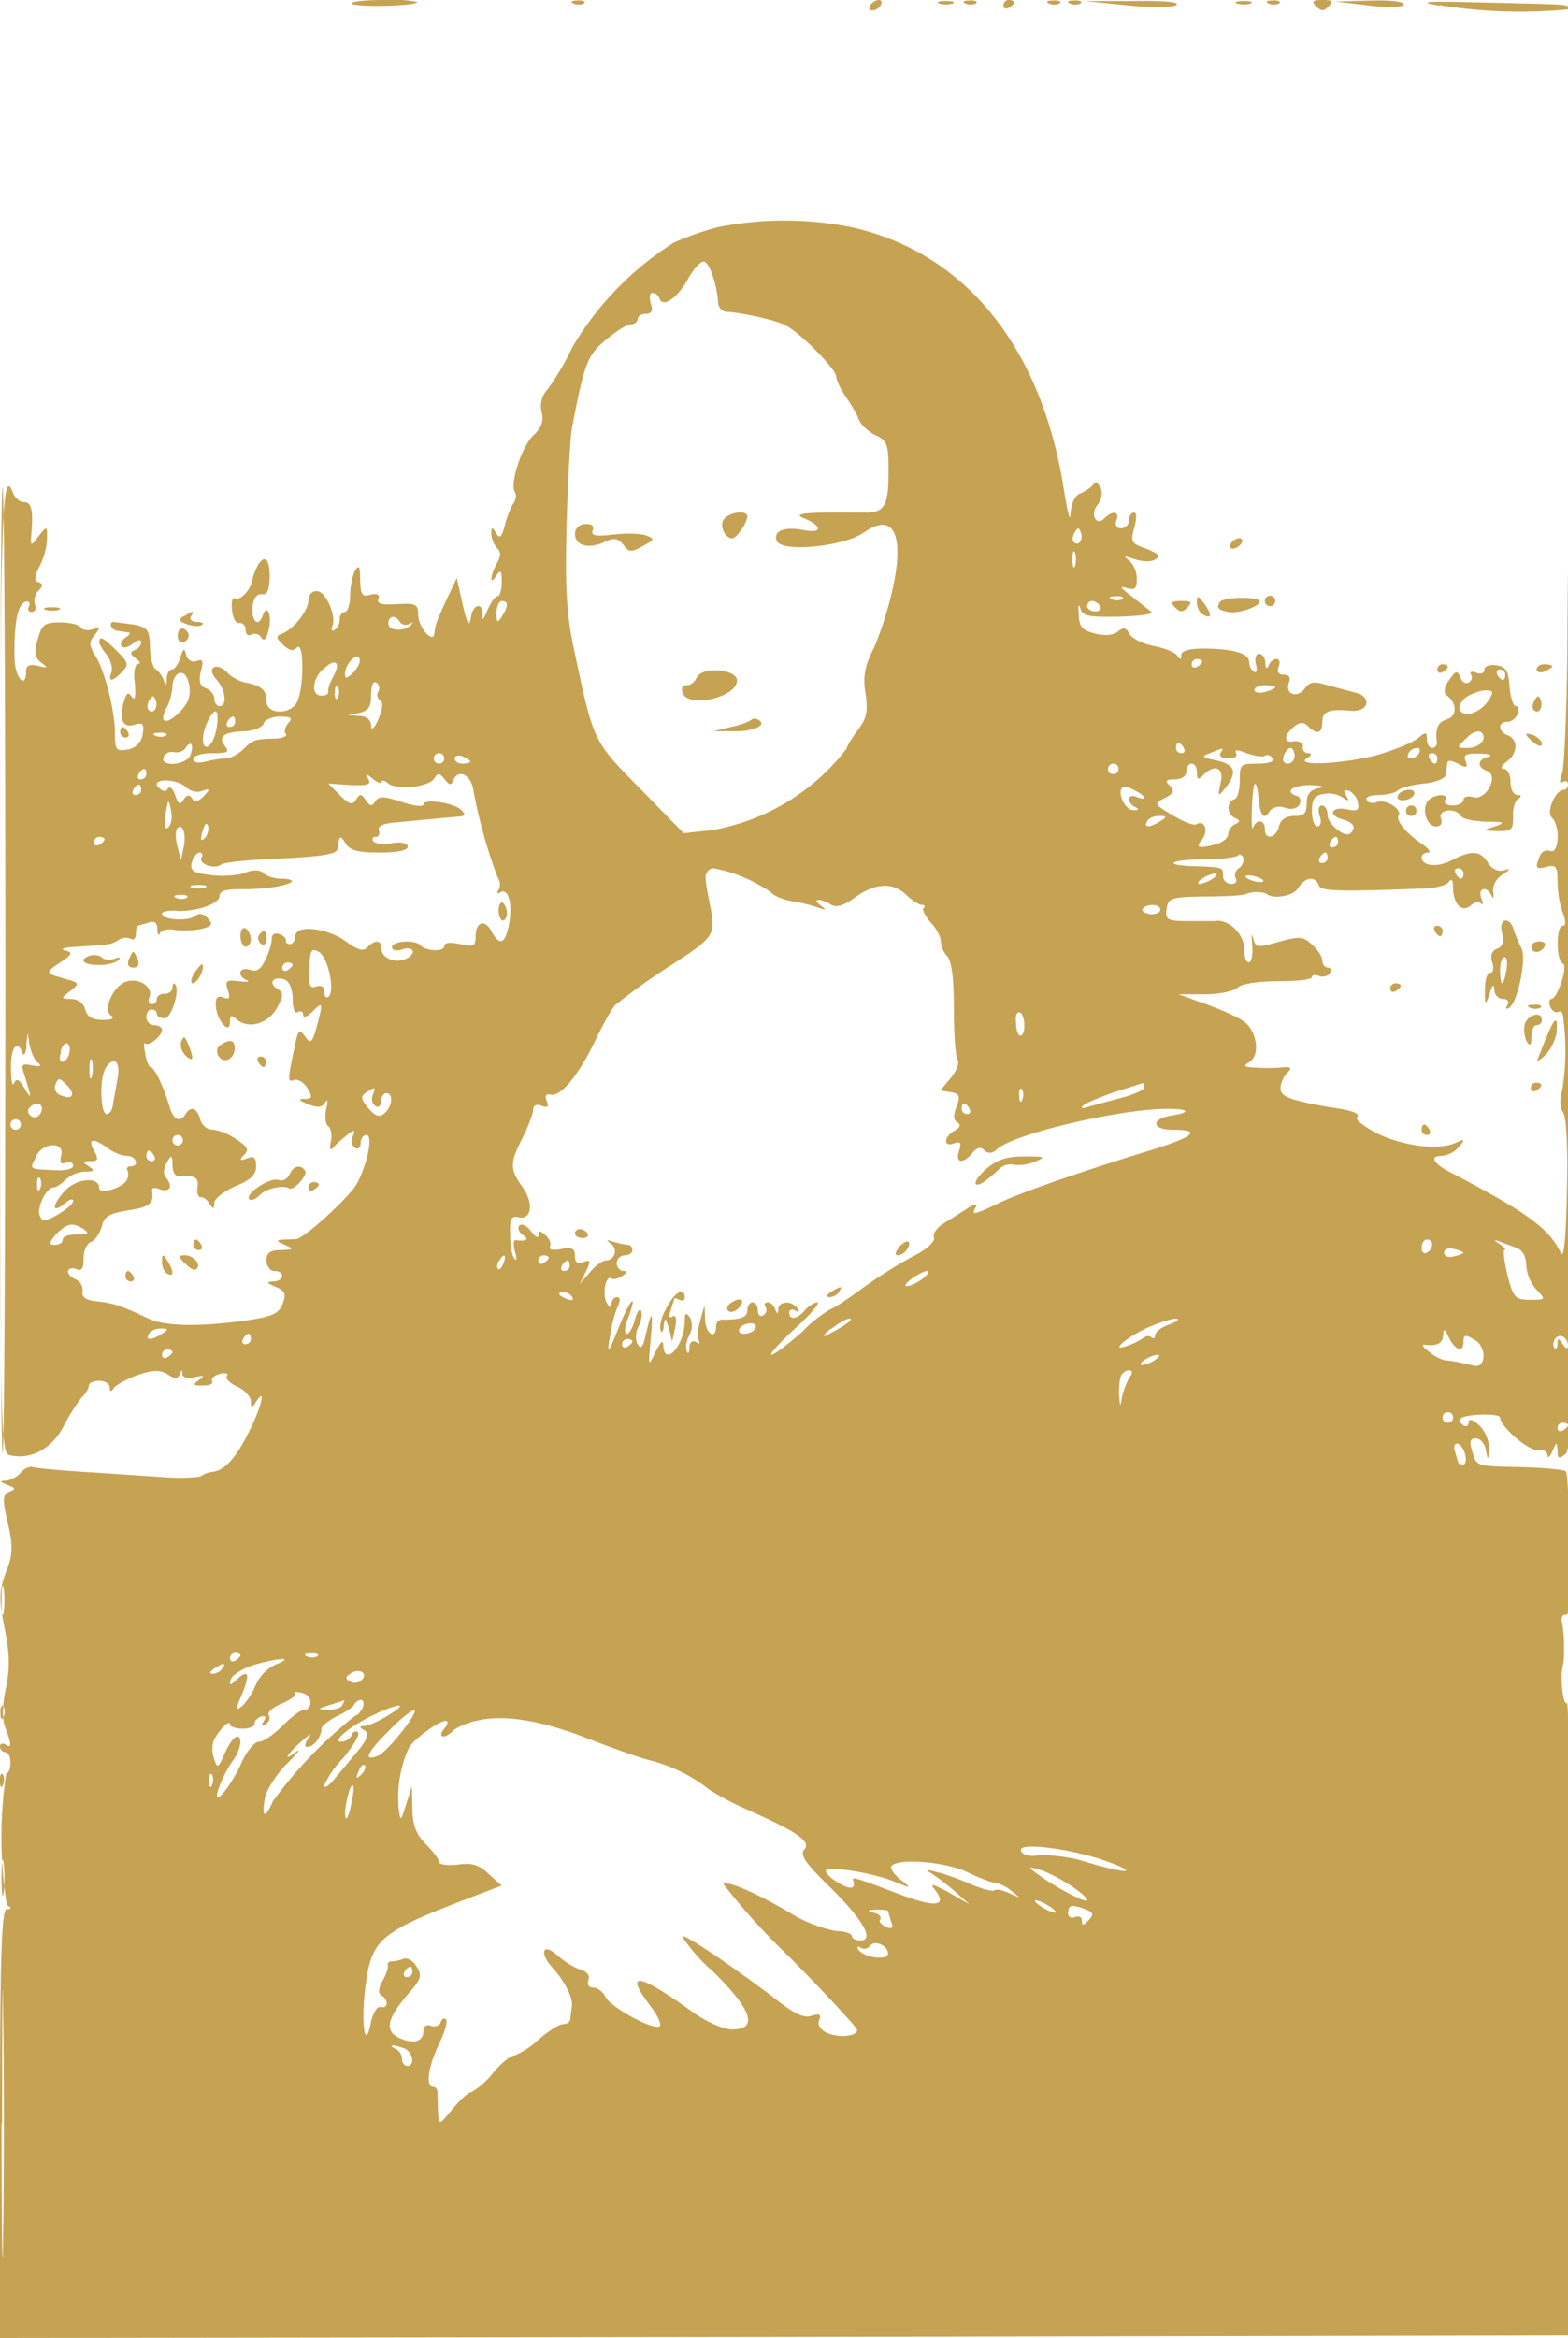 <svg xmlns='http://www.w3.org/2000/svg' viewBox='0 0 300 447'><path fill='#c6a253' fill-rule='evenodd' d='M67.3.7c.8.7 11.9.5 12.6-.3a24 24 0 0 0-6.4-.4c-3.8 0-6.5.3-6.2.7m42.5 0c.7.3 1.6.2 2-.1.3-.3-.3-.6-1.4-.5-1.1 0-1.4.3-.6.6m56.7.3c-.3.6-.2 1 .4 1a2 2 0 0 0 1.6-1c.3-.6.2-1-.4-1-.5 0-1.3.5-1.6 1m13.3-.3c.6.2 1.8.2 2.4 0 .7-.3.2-.5-1.2-.5s-2 .2-1.3.5m5.1 0c.7.3 1.6.2 2-.1.3-.3-.3-.6-1.4-.5-1.1 0-1.4.3-.6.6m7.2.4c0 .5.4.7 1 .4.6-.3 1-.8 1-1 0-.3-.4-.5-1-.5s-1 .5-1 1m8.8-.3c.7.3 1.6.2 2-.1.3-.3-.3-.6-1.4-.5-1.1 0-1.4.3-.6.6m4 0c.7.3 1.6.2 2-.1.3-.3-.3-.6-1.4-.5-1.1 0-1.4.3-.6.6m10.7.3c4.4.5 8.7.4 9.5 0 1-.6-2.2-.9-8-.8h-9.5l8 .8m21.3-.3c.6.2 1.8.2 2.4 0 .7-.3.2-.5-1.2-.5s-2 .2-1.3.5m6.1 0c.7.3 1.6.2 2-.1.3-.3-.3-.6-1.4-.5-1.1 0-1.4.3-.6.6m9 .5c1 1 1.5 1 2.4 0 1-1 .7-1.2-1.2-1.2s-2.1.3-1.2 1.2m9.7-.2c3.4.5 6.4.4 7 0 .5-.6-1.8-1-6-.9l-7 .2 6 .7m14 0a97.4 97.4 0 0 0 24.5.8c0-1 1.6-.9-15.5-1.3-11.8-.3-13.7-.2-9 .6m-138 42.3a54 54 0 0 0-8.6 3 59.3 59.3 0 0 0-19.4 20 51 51 0 0 1-4.7 8 4.7 4.7 0 0 0-1.2 4.3c.5 1.7 0 3-1.4 4.4-2.3 2-4.7 9.3-3.7 11 .4.5.2 1.5-.3 2.2-.5.7-1.2 2.5-1.6 4.1-.6 2.3-1 2.7-1.7 1.5-.7-1.2-.9-1.2-.9.1 0 .9.5 2 1 2.7.9.8.9 1.6 0 3.1-1.3 2.5-1.3 4.3 0 2.2.8-1.2 1-.9 1 1.3 0 1.5-.4 2.7-.8 2.7-.5 0-1.3 1.2-2 2.8-.6 1.5-1 2-.9 1 .3-2.7-1.8-2.5-2.2.2-.3 2-.7 1.4-1.6-2.5l-1.1-5-1.9 4c-2 4.3-2.2 5-2.4 6.6-.2 2.1-3.1-1.2-3.1-3.6 0-2-.5-2.2-4-2-3 .2-4-.1-3.6-1 .3-.8-.2-1.1-1.5-.8-1.6.5-1.9 0-2-2.8 0-2.6-.2-3-.9-1.9-.5.8-1 3-1 4.8 0 1.7-.5 3.2-1 3.2s-1 .6-1 1.4c0 .8-.4 1.8-1 2-.5.4-.7 0-.4-.7.8-2-1.3-6.7-3-6.7-1 0-1.6.8-1.6 1.8 0 2-3 5.7-5.2 6.4-1 .4-1 .8.3 2 1.2 1.2 2 1.4 2.7.6 1.4-1.4 1.4 7.8 0 10.5-1.3 2.4-5.8 2.3-5.8-.2 0-2.2-1-3-4-3.6-1.1-.2-2.7-1-3.6-2-2.1-2-4-.8-2 1.4 1.8 2 2.1 5.1.6 5.1-.5 0-1-.6-1-1.4 0-.8-.7-1.7-1.6-2-1.2-.5-1.4-1.3-1-3.2.6-2.1.4-2.5-.8-2-.9.3-1.7-.2-2-1.2-.3-1.4-.5-1.3-1.1.5-.4 1.3-1.1 2.3-1.6 2.3s-1 .8-1 1.8c0 1.3-.2 1.4-.6.2-.3-.8-1-1.8-1.6-2.1-.5-.4-1-2.3-1-4.3-.1-3.2-.5-3.7-3.2-4.2l-3.8-.5c-1 .1-.4 1.6.8 1.7l2 .3c.6 0 .3.5-.5 1-.8.6-1.1 1.3-.7 1.7.3.4 1.3.1 2.2-.6.9-.7 1.5-.8 1.5-.2 0 .6-.6 1.3-1.3 1.5-.9.4-.8.8.3 1.6.8.6 1 1 .5 1-.7 0-1 1.7-.7 3.8.2 2.6 0 3.4-.6 2.5-.7-1-1-.8-1.6 1.3-.8 3.3 0 4.8 2.3 4 1.5-.4 1.7 0 1.4 1.9a3.4 3.4 0 0 1-2.9 2.9c-2.2.4-2.4 0-2.4-3 0-4.5-2-12.2-3.8-15-1.2-2-1.2-2.6 0-4 1.1-1.5 1-1.6-.4-1-1 .3-2 .2-2.3-.3-.4-.6-2.2-1-4-1-3 0-3.5.4-4.3 3.3-.7 2.5-.5 3.5.7 4.4 1.4 1 1.3 1.1-.7.6-1.6-.4-2.2 0-2.2 1 0 3.5-2 1.5-2.2-2-.2-7.2.6-11.3 2.4-11.3.5 0 .6.5.3 1s0 1 .5 1c.7 0 1-.6.7-1.4-.3-.7 0-2 .6-2.6 1-1 1-1.4 0-1.7-.8-.3-.7-1.1.3-3.1A13 13 0 0 0 9 103c0-2.5 0-2.5-1.6-.5-1.5 2-1.6 2-1.4-.5.4-4.5 0-6-1.4-6-.8 0-1.6-.7-2-1.5C.3 88.3 0 97.7 0 185.4c0 87.1.1 92.4 1.8 92.8 4 1 8.1-1.2 10.3-5.4a38 38 0 0 1 3.5-5.6c.8-.7 1.4-1.8 1.4-2.3 0-.5.9-.9 2-.9s2 .6 2 1.3c0 .8.3.9.8 0 .4-.5 2.4-1.6 4.5-2.4 3-1 4.2-1 5.7-.2 1.4 1 2 1 2.4 0 .3-.8.5-.9.5 0 0 .6 1 1 2.4.6 1.8-.4 2-.3.7.6-1.2.9-1.1 1 .8 1 1.3 0 2-.3 1.8-.8-.3-.5.3-1.1 1.4-1.4 1.1-.3 1.8-.1 1.4.4-.3.5.6 1.4 2 2 1.5.7 2.6 2 2.6 2.8 0 1.4.2 1.4 1 .1 2-3.1 1 1.1-1.4 5.8-2.5 5-4.5 7.2-6.8 7.6-.7 0-1.8.4-2.3.8-.5.3-3.3.4-6 .3l-15-1c-5.5-.3-10.5-.8-11.2-1-.6-.2-1.7.3-2.3 1-.7.9-2 1.5-2.9 1.6-1.2 0-1.2.2.3.8 1.6.6 1.7.8.4 1.3-1.3.6-1.4 1.3-.3 6 1 4.4 1 6-.4 9.5-1.3 3.6-1.3 5.1-.2 10.7 1 4.9 1 7.7.2 11.5-.7 3.4-.7 6 0 7.6 1.2 3.3 1.1 3.8-.1 3-.6-.3-1-.1-1 .4 0 .6.5 1.1 1 1.1.6 0 1 .9 1 2s-.3 2-.8 2a82 82 0 0 0 .1 25.2c1 .6.9.8 0 .8-1 0-1.3 8.9-1.3 41v41l150.3-.2 150.2-.3v-60.7c0-33.3-.3-60.4-.7-60.2-.8.5-1.3-5-.8-7.1.4-1.4.3-6.7-.2-8.5-.1-.8.2-1.4.8-1.3.8.2 1-3.7.8-13.4-.2-7.4-.5-13.8-.8-14-.3-.3-4.2-.7-8.6-.8-8.9-.2-8.5-.1-9.4-3.3-.5-1.6-.3-2.2.8-2.2.8 0 1.7 1 1.9 2.3.4 2 .4 2 .6-.4 0-1.5-.8-3.4-1.9-4.4-1.2-1.1-2-1.3-2-.6 0 .7-.5 1-1 .6-.7-.4-.9-1-.5-1.3.9-.9 7.5-1 7.5-.2 0 1.7 5.5 6.5 7.2 6.2 1-.2 1.8.3 1.9 1 0 .7.4.4.9-.7.8-1.9.9-1.9 1-.1 0 1.5.3 1.6 1.5.6 1.3-1 1.5-12.7 1.5-93.8 0-50.9-.2-92.3-.5-92-.2.2-.5 12.3-.6 26.9 0 14.5-.6 27.4-1 28.7-.6 1.5-.5 2.1.1 1.7.6-.3 1-.1 1 .4 0 .6-.3 1.1-.8 1.1-1.6 0-3.4 4.2-2.3 5.3 1.7 1.7 1.4 7-.3 6.4-.8-.3-1.7.1-2 1-1 2.3-.7 2.6 1.4 2 1.7-.4 2 0 2 2.8 0 1.9.4 4.5 1 6 .6 1.6.6 2.5 0 2.5-1.3 0-1.3 6.7 0 7.2 1.1.3-1 6.8-2.2 6.8-.4 0-.5.7-.2 1.5.4.8 1 1.2 1.5 1 .5-.4 1 .2 1 1.2a47 47 0 0 1-.2 13.7c-.5 1.8-.5 3.4.1 4.2.7.7 1 6.8.8 15-.2 9.6-.6 13.3-1.2 11.9-2.2-4.6-6.4-7.7-20.8-15.2-3.6-1.8-4.4-3.3-2-3.3a5 5 0 0 0 3.3-1.7c1.3-1.5 1.2-1.6-.6-.8-3.3 1.5-10.1.6-15-1.8-2.5-1.3-4.2-2.6-3.9-3 .8-.8-.8-1.4-5.1-2-7.5-1.3-9.5-2-9.5-3.6 0-1 .6-2.3 1.3-3 1-1 .7-1.2-1.3-1a37 37 0 0 1-5 0c-2-.1-2.2-.3-1-1 2.3-1.4 1.4-6.4-1.3-8-1.2-.8-4.4-2.2-7.2-3.2l-5-1.8h5c2.8 0 5.6-.6 6.3-1.3.7-.7 4-1.2 7.7-1.2 3.6 0 6.5-.3 6.5-.8 0-.4.6-.5 1.4-.2.8.3 1.7 0 2-.5.4-.6.2-1.1-.3-1.1-.6 0-1.1-.6-1.1-1.3 0-.8-.9-2.2-2-3.1-1.5-1.5-2.4-1.6-5.7-.7-5 1.4-5 1.4-5.6-.7-.2-1-.3-.2-.1 1.6.1 1.7-.1 3.2-.7 3.2-.5 0-.9-1.3-.9-2.8 0-2.7-3.1-5.6-5.6-5.1h-5.2c-3.9 0-4.3-.3-4-2.3.3-2.1.8-2.3 7.3-2.4 4 0 7.5-.2 8-.5 1-.5 3.2-.4 3.8 0 1.3 1.1 5.1.4 6-1 1.3-2.2 3.3-2.5 4-.7.3 1.2 3.5 1.3 19.2.7 2.8 0 5.3-.6 5.7-1.3.5-.7.8-.3.8.9 0 3.3 1.6 5 3.3 3.7.7-.7 1.7-.9 2-.5.5.4.5 0 .1-1-.7-2 1.1-2.4 2-.4.3.6.4.3.3-.8-.2-1.1.6-2.6 1.8-3.3 1.5-1 1.6-1.2.2-.8-1 .3-2.2-.2-3-1.4-1.4-2.4-3.2-2.5-7-.5-2.7 1.4-5.7 1.1-5.7-.6 0-.5.6-.9 1.2-.9.7 0 .1-.8-1.2-1.7-3-2-5-4.5-4.4-5.4.7-1.2-2.5-3.1-4-2.6-.9.4-1.8.2-2.1-.3-.4-.6.7-1 2.2-1 1.6 0 3.3-.4 3.9-1 .5-.4 2.7-1 4.9-1.2 2.2-.2 4-1 4.1-1.6l.3-2.2c0-.7.7-.7 2 0 1.7.9 2 .8 1.5-.5-.5-1.2.1-1.5 2.7-1.4 1.9 0 2.6.3 1.6.6-2 .5-2.2 1.9-.2 2.7 2.4.9-.2 5.8-2.7 5-1-.3-1.8 0-1.8.5 0 .6-1 1.1-2 1.1-1.2 0-1.8-.4-1.5-1 .8-1.3-1.8-1.3-3.2 0-1.4 1.5-.4 5 1.4 5 1 0 1.3-.6 1-1.5-.7-1.7 2.8-2.2 3.8-.5.3.6 2.5 1 4.8 1.1 3.6 0 3.8.2 1.7.9-2.4.8-2.4.8.5.9 2.7 0 3-.2 3-2.7-.1-1.5.3-3 .9-3.4.8-.5.7-.8-.1-.8-.7 0-1.3-1.1-1.3-2.5s-.6-2.5-1.3-2.5c-.7 0-.5-.6.6-1.4 2.1-1.6 2.2-4.2.2-5-1.9-.7-2-2.6-.1-2.6.8 0 1.6-.7 2-1.5.3-.8.1-1.5-.4-1.5s-1-1.7-1.2-3.8c-.2-3-.7-3.8-2.6-4-1.2-.2-2.2.2-2.2.8 0 .7-.7 1-1.6.6-.8-.3-1.2-.2-1 .3.4.5.2 1.2-.4 1.6-.6.3-1.3-.1-1.6-1-.6-1.4-.9-1.3-2.2.6-.9 1.2-1 2.4-.5 2.8 2 1.3 2.2 4 .2 4.6-1.8.6-2.3 1.6-2 4.3.1.6-.3 1.2-.9 1.2-.5 0-1-.7-1-1.7 0-1.4-.2-1.4-1.8-.1-1 .8-4.2 2.1-7.2 3-6.3 1.8-16.4 2.4-14 .8 1-.6 1-1 .3-1s-1.2-.6-1-1.3c0-.6-.6-1-1.6-1-2.1.5-2.2-1-.2-2.7 1.2-1 1.9-1 2.7-.2 1.8 1.8 2.8 1.4 2.8-.8 0-2 1.3-2.5 5.6-2.1 3.4.2 3.9-2.8.6-3.5l-5.6-1.5c-2.3-.7-3.1-.5-4 .8-1.5 1.9-3.8 1-3-1.2.4-1 0-1.5-1-1.5s-1.3-.6-1-1.5c.4-.8.2-1.5-.4-1.5-.6 0-1.3.6-1.5 1.3-.3.7-.6.5-.6-.5s-.6-1.8-1.2-1.8-.9.9-.6 2c.3 1.1.1 1.8-.4 1.4-.5-.3-.9-1.1-.9-1.8 0-1.7-3.1-2.6-8.8-2.6-2.7 0-4.2.4-4.2 1.3s-.2.9-.8 0c-.4-.6-2.4-1.4-4.5-1.8-2-.4-4.1-1.4-4.6-2.3-.7-1.3-1.2-1.3-2.3-.4-1 .7-2.5.8-4.4.3-2.3-.6-3-1.3-3-3.7-.2-1.6 0-2.1.3-1.1.4 1.5 1.5 1.7 7.4 1.6 3.9-.1 6.7-.5 6.2-.9l-3.8-3c-2.1-1.6-2.4-2-1-1.6 1.7.5 2 .1 2-1.7a5 5 0 0 0-1.4-3.5c-1.3-1-1.2-1 1-.3 1.5.5 3.2.6 4 0 1-.6.6-1-1.8-2-2.9-1-3-1.3-2.3-4 .5-1.7.5-2.9 0-2.9-.6 0-1 .7-1 1.5s-.7 1.5-1.5 1.5c-.9 0-1.2-.6-.9-1.5.7-1.7-.7-2-2.3-.4-1.6 1.6-2.8-.8-1.3-2.6.7-.8 1-2.3.6-3.2-.5-1-1-1.3-1.4-.7-.4.6-1.5 1.3-2.4 1.7-1.2.4-1.8 1.8-2 4 0 1.7-.6-.5-1.3-5-4.3-27.1-19-45.2-40.8-49.9a65.2 65.2 0 0 0-25.2 0m-5.9 10c-2 3.6-4.8 5.5-5.4 3.7-.2-.6-.8-1.1-1.4-1.1-.5 0-.6.9-.3 2 .5 1.4.2 2-1 2-.8 0-1.5.5-1.5 1s-.6 1-1.3 1c-.7 0-2.8 1.3-4.8 3-3.5 2.9-4.1 4.4-6.5 17-.3 2-.8 10.3-1 18.7-.3 12.3 0 17 1.6 24.3 3.6 16.9 3.5 16.7 12.5 25.8l8.3 8.5 5.5-.6a41.4 41.4 0 0 0 25.7-15.6c0-.4 1-2 2.1-3.5 1.7-2.2 2-3.5 1.5-7-.5-3-.2-5.1 1.3-8.1 1.1-2.2 2.8-7.2 3.7-11.1 2.6-11 .5-15.7-5.3-11.6-3.8 2.7-15.8 3.9-16.7 1.6-.7-2 1.6-2.8 5.5-2 3.4.6 3.1-1-.5-2.4-2-.9 1-1.1 11.9-1 3.8 0 4.5-1.3 4.5-8 0-5.1-.3-5.8-2.5-6.8-1.4-.7-2.8-2-3.2-3-.3-1-1.5-2.9-2.5-4.4-1-1.4-1.8-3.2-1.8-3.8 0-1.4-6.9-8.4-9.7-9.8-1.8-1-8.3-2.4-11.3-2.6-.8 0-1.5-.8-1.6-1.6-.2-3.6-1.7-8-2.8-8-.6 0-2 1.5-3 3.4M0 185.5c0 51 .2 92.6.5 92.3.7-.6.7-184 0-184.6-.3-.3-.5 41.2-.5 92.3m138.3-86a3 3 0 0 0 .6 2.8c1 1 1.6.8 2.7-.7a7 7 0 0 0 1.4-2.8c0-1.5-4-.8-4.7.8M110 102c0 2.3 2.5 3 5.5 1.7 2-1 2.8-.8 3.8.5 1 1.4 1.5 1.4 3.7.2s2.3-1.4.7-2c-1-.4-3.8-.5-6.3-.2-3.5.4-4.4.2-4-.8.3-.9-.2-1.3-1.5-1.2-1 0-1.9.9-1.9 1.8m95.6-.2c-.4.7-.5 1.5-.2 1.8.9 1 1.9-.4 1.4-1.8-.4-1-.6-1-1.2 0m29.9 2.1c-.3.5-.2 1 .4 1 .5 0 1.3-.5 1.6-1 .3-.5.2-1-.4-1-.5 0-1.3.5-1.6 1m-30.3 3c0 1.4.2 2 .5 1.3.2-.7.2-1.9 0-2.5-.3-.7-.5-.2-.5 1.2m-155.9 1.3c-.4.6-.8 1.8-1 2.5-.2 2-2.4 4.3-3.4 3.7-.4-.3-.7.7-.5 2.2.1 1.6.8 2.7 1.4 2.5.7 0 1.2.5 1.2 1.4 0 .8.5 1.2 1.1.8.6-.3 1.5-.1 1.9.6.5.8 1 .3 1.4-1.5.7-2.7-.3-5.1-1.1-2.8-.8 2.4-2.2 1.3-2-1.5.2-1.7.8-2.6 1.8-2.5 1 .2 1.4-.7 1.5-3.2 0-3.6-.9-4.5-2.3-2.3m163.5 6.5c.7.3 1.6.2 2-.1.3-.3-.3-.6-1.4-.5-1.1 0-1.4.3-.6.6m16.2.5c0 1 .5 2 1 2.3 1.8 1.1 2 .2.4-2-1.2-1.6-1.4-1.6-1.4-.3m4.4 0c-.7 1.1-.4 1.5 1.6 1.9 1.8.4 6-1 6-2s-7-.9-7.6.1m8.6-.2c0 .5.4 1 1 1s1-.5 1-1-.4-1-1-1a1 1 0 0 0-1 1m-147 2.3c0 1.8.2 2 1 .7 1.3-2 1.3-3 0-3-.5 0-1 1-1 2.3m113-1.3c0 .5.7 1 1.6 1 .8 0 1.2-.5.9-1-.3-.5-1-1-1.6-1-.5 0-.9.5-.9 1m16.8.2c1 1 1.5 1 2.4 0 1-1 .7-1.2-1.2-1.2s-2.1.3-1.2 1.2m-216 .5c.6.2 1.8.2 2.4 0 .7-.3.2-.5-1.2-.5s-2 .2-1.3.5m26.4 1.2c-1 .7-.9 1 .8 1.6 1.3.4 2.5.4 2.8 0 .4-.2-.1-.5-1-.5-1 0-1.5-.5-1.2-1 .8-1.2.4-1.2-1.4 0m39.2 1.3c0 1.5 3.2 1.6 4.4.2.5-.4.3-.5-.4-.1-.6.3-1.4.2-1.8-.4-.9-1.4-2.2-1.2-2.2.3M34 121.5c0 1 .5 1.5 1 1.3.7-.2 1.1-.8 1.1-1.3s-.4-1.1-1-1.3c-.6-.2-1.1.4-1.1 1.3m-15 1.3c0 .4.7 1.5 1.5 2.5.7 1 1.1 2.5.8 3.3-.7 1.8.2 1.8 2-.1 1.4-1.4 1.3-1.8-.9-4-2.6-2.6-3.4-3-3.4-1.8m48.2 3.5c-.6.6-1.2 1.8-1.2 2.6 0 1 .3 1 1.6-.2.9-1 1.4-2 1.2-2.6-.2-.7-.8-.6-1.6.2m-5.5 1.8c-2 2-2.2 5-.2 5 .8 0 1.4-.3 1.3-.8-.1-.4.3-1.7 1-2.9 1.5-2.8.3-3.6-2-1.3m166.2-1c0 .6.4.8 1 .5.6-.3 1-.8 1-1 0-.3-.4-.5-1-.5s-1 .5-1 1m47 1c0 .6.4.8 1 .5.6-.3 1-.8 1-1 0-.3-.4-.5-1-.5s-1 .5-1 1m19 0c0 .5.7.7 1.5.4.8-.4 1.5-.8 1.5-1 0-.2-.7-.4-1.5-.4s-1.5.4-1.5 1m-259.8.7c-.6.3-1.2 1.4-1.2 2.4 0 1.1-.5 3-1 4-.7 1.2-1 2.3-.6 2.6.7.7 3.4-1.5 4.5-3.6 1-2.2 0-5.9-1.6-5.4m99 .8c-.3.8-1.1 1.5-1.9 1.5-.8 0-1.1.6-.8 1.5 1.2 3 10.4.8 10.4-2.4 0-2.2-6.8-2.7-7.6-.6m153.1-.5c.3.6.8 1 1 1 .3 0 .5-.4.5-1s-.5-1-1-1c-.6 0-.8.4-.5 1M71 132.9c0 2.3-.5 3-2.3 3.4l-2.2.4 2.3.2c1.4 0 2.2.8 2.2 1.8 0 1.1.6.6 1.4-1.2.8-1.9 1-3.2.3-3.6-.5-.4-.7-1.1-.3-1.7.3-.6.2-1.3-.4-1.7-.6-.4-1 .6-1 2.4m-7-.3c.1 1.1.4 1.4.7.6.3-.7.2-1.6-.1-2-.3-.3-.6.3-.5 1.4m175.9-.7c0 .5.9.7 2 .4 1.1-.3 2-.7 2-1 0-.1-.9-.3-2-.3s-2 .4-2 1m40.5 1.3c-1 .8-1.5 1.9-1.2 2.5 1 1.5 4 .4 5.5-1.9 1-1.6 1-1.9-.6-1.9-1 0-2.6.6-3.7 1.3m-252 .6c-.3.7-.4 1.5-.1 1.8.9 1 1.9-.4 1.4-1.8-.4-1-.6-1-1.2 0m265 0c-.4.7-.5 1.5-.2 1.8.9 1 1.9-.4 1.4-1.8-.4-1-.6-1-1.2 0M39.3 139c-1.1 3-.1 5.1 1.3 2.8 1-1.7 1.4-5.8.6-5.8-.4 0-1.3 1.3-1.9 3m4.2-1c-.3.6-.1 1 .4 1 .6 0 1.1-.4 1.1-1s-.2-1-.4-1c-.3 0-.8.4-1.1 1m7 .3c-.4.8-2 1.4-3.5 1.5-4.1.1-5.4 1-4 2.8 1 1.2.6 1.4-2.4 1.4-2 0-3.6.5-3.6 1.1 0 .7.9.9 2.3.5 1.2-.3 3-.6 3.9-.6.9 0 2.4-.8 3.4-1.8 1.8-1.8 2.2-1.9 6.3-2 1.3-.1 2.1-.5 1.8-.9-.4-.3-.2-1.2.4-2 1-1 .6-1.3-1.5-1.3-1.5 0-2.9.6-3.2 1.3m93.3-.7c-.3.4-2 1-3.9 1.4l-3.3.8h3.5c3.7.2 6.9-1.1 5.2-2.1-.5-.4-1.2-.4-1.5 0M23 140c0 .6.5 1 1 1 .6 0 .8-.4.5-1-.3-.6-.8-1-1-1-.3 0-.5.4-.5 1m257.6 1.1c-2 1.9-2 1.9.2 1.9 2.3 0 3.9-1.8 2.6-3-.5-.4-1.8 0-2.8 1.1m-250.8-.4c.7.3 1.6.2 2-.1.3-.3-.3-.6-1.4-.5-1.1 0-1.4.3-.6.6m262.2-.3c0 .2.7 1 1.5 1.6.9.7 1.5.8 1.5.2 0-.5-.7-1.2-1.5-1.6-.8-.3-1.5-.4-1.5-.2M35.5 143c-.3.6-1.4 1-2.2.8-.9-.2-1.8.3-2 1-.7 1.9 4.4 1.5 5.1-.4.8-2 .1-3-.9-1.4m189.5 0c0 .6.5 1 1 1 .6 0 .8-.4.5-1-.3-.6-.8-1-1-1-.3 0-.5.4-.5 1m6.5 1c-1.7.6-1.6.8 1.3 1.4 3.5.8 4 2.2 1.7 5.2-1.5 1.8-1.5 1.8-1-.8.8-3-1-3.9-3.3-1.6-1 1-1.2.8-1.2-.5 0-1-.4-1.7-1-1.7s-1 .7-1 1.5c0 .9-1 1.5-2.2 1.5-1.7 0-2 .3-1 1.2 1 1 .8 1.5-1 2.4-2 1-2 1.2 1.6 3.3 2 1.2 4 2 4.5 1.7 1.6-1 2.4 1.4 1 3-1.2 1.5-.6 1.7 2.8.8 1.3-.4 2.3-1.2 2.3-2 0-.6.6-1.5 1.3-1.8 1-.5 1-.7 0-1.2-1.6-.7-1.7-3.1-.1-3.6.6-.2 1-1.8 1-3.6 0-3 .1-3.2 3.4-3.2 2.1 0 3.3-.4 2.9-1-.4-.6-1-.8-1.5-.5-.5.3-2 0-3.5-.5-1.7-.7-2.4-.7-2 0 .3.6-.3 1-1.5 1s-1.8-.4-1.5-1c.7-1.1.7-1.1-2 0m14.1.5c-.3.9 0 1.5.8 1.5.7 0 1.3-.7 1.3-1.5s-.4-1.5-.8-1.5-1 .7-1.3 1.5m23.9-.5c-.3.6-.2 1 .4 1a2 2 0 0 0 1.6-1c.3-.6.2-1-.4-1a2 2 0 0 0-1.6 1M83 145a1 1 0 0 0 2 0c0-.6-.5-1-1-1a1 1 0 0 0-1 1m4 0c0 .6.7 1 1.5 1s1.5-.2 1.5-.4-.7-.6-1.5-1c-.8-.3-1.5-.1-1.5.4m186.5 0c.3.6.8 1 1 1 .3 0 .5-.4.5-1s-.5-1-1-1c-.6 0-.8.4-.5 1m-61.5 2c0 .6.4 1 1 1s1-.4 1-1-.4-1-1-1a1 1 0 0 0-1 1m-185.5 1c-.3.6-.1 1 .4 1 .6 0 1.1-.4 1.1-1s-.2-1-.4-1c-.3 0-.8.4-1.1 1m43.9.8c.8 1.3-.1 1.5-4.7 1.2l-2.9-.2L65 152c1.8 1.8 2.4 2 3.1.9.8-1.2 1-1.2 1.9.1.8 1.2 1.2 1.2 1.8.2.7-1 1.6-1 5 .1 2.3.8 4.2 1 4.2.5 0-1.2 6-.3 7.3 1.1.8.8.7 1.1-.3 1.2l-4.5.4-7.3.7c-2.9.2-4 .7-3.7 1.6.2.6 0 1.2-.6 1.2s-.8.4-.5.8c.3.5 1.9.7 3.6.4 1.8-.3 3 0 3 .7s-2.1 1.1-5.5 1.1c-4 0-5.6-.4-6.4-1.8-1-1.6-1.2-1.5-1.5 1-.1 1.2-3 1.6-14.1 2.1-4 .2-7.6.6-8.2 1-1.4 1-4.5-.2-3.7-1.4.3-.5 0-.9-.4-.9-.5 0-1.2.8-1.5 1.9-.4 1.5.2 2 3.6 2.4 2.2.3 5.1.1 6.5-.4 1.7-.7 2.9-.6 3.6 0 .5.6 2.1 1.1 3.5 1.1 1.3 0 2.2.3 1.9.6-.9.8-5.7 1.5-10 1.4-2.7 0-3.8.4-3.8 1.3 0 1.6-5 3.2-8.8 2.8-1.2 0-2.2.2-2.2.6 0 1.2 5 1.5 6.4.4.7-.6 1.6-.4 2.4.5 1 1.1.8 1.5-1.3 2-1.4.3-3.6.4-5 .2-1.3-.3-2.6 0-2.9.6-.2.6-.5.3-.5-.8 0-1.2-.6-1.6-1.7-1.2l-2 .6c-.2 0-.4.7-.4 1.6 0 .8-.4 1.2-1 .9-.6-.3-1.6-.3-2.3.2-1.4.9-1.6.9-7.7 1.3-2.5.1-3.7.4-2.6.7 1.6.4 1.5.7-1 2.4-2.3 1.5-2.5 1.9-1.1 2.4l3.4 1c1.4.5 1.4.7-.3 2-1.8 1.4-1.8 1.4.2 1.5 1.3 0 2.4.8 2.7 2 .4 1.4 1.3 2 3.4 2 1.7 0 2.3-.3 1.6-.8-1.8-1.1.5-6 3.1-6.6 2.4-.6 4.9 1.2 4.2 3-.3.8-.1 1.4.4 1.4.6 0 1-.4 1-1s.7-1 1.5-1 1.5-.5 1.5-1.2c0-.6.2-1 .5-.6 1 1-.7 6.5-2 6.5-.9 0-1.5-.4-1.5-.9 0-.4-.4-.8-1-.8s-1 .7-1 1.5.7 1.5 1.5 1.5 1.5.4 1.5.9c0 1.2-2.6 3.2-3.2 2.6-.3-.3-.3.6 0 2 .2 1.4.7 2.5 1 2.5.7 0 2.6 3.9 3.7 7.8.7 2.3 2 2.9 3 1.2 1-1.6 2.2-1.2 2.8 1 .3 1.1 1.3 2 2.4 2 1 0 3 .8 4.5 1.8 2.2 1.5 2.5 2 1.5 3s-.8 1.2.5.7c1.4-.6 1.8-.2 1.8 1.5 0 1.6-1 2.6-4 3.8-2.2 1-4 2.4-4 3.2 0 1.2-.2 1.2-.9.2-.4-.8-1.2-1.4-1.7-1.3-.5 0-.8-.9-.6-2 .3-1.8-.7-2.3-3.5-2-.7.1-1.3-.8-1.3-2.1 0-2-.2-2.1-1.1-.5-.7 1.3-.7 2.2 0 3 1.3 1.7.4 2.8-1.5 2-.8-.3-1.4-.2-1.3.3.4 2.5-.5 3.2-4.6 3.8-3.6.6-4.6 1.2-5 3-.4 1.4-1.3 2.7-2 3-.9.3-1.5 1.7-1.5 3.2 0 2-.4 2.5-1.5 2-.8-.3-1.5 0-1.5.5s.7 1.2 1.5 1.5c.9.4 1.4 1.4 1.3 2.3-.2 1.1.6 1.7 2.7 1.9 3 .3 4.7.8 9.9 3.3 3.2 1.5 10 1.6 19 .3 4.8-.7 6-1.3 6.7-3.2.7-1.9.4-2.4-1.4-3.2-1.7-.7-1.8-.9-.5-1 2.2 0 2.4-2 .3-2-.8 0-1.5-.9-1.5-2 0-1.5.7-2 2.8-2 2.4-.1 2.5-.2.7-1-1.7-.7-1.7-.9-.3-1l2.5-.1c1.7-.3 10.5-8.3 11.7-10.8 2-3.9 3-9.1 1.7-9.1-.6 0-1.1.7-1.1 1.6 0 .8-.5 1.2-1 .9-.7-.4-.9-1.4-.5-2.2.5-1.4.3-1.4-1.2-.2-1 .8-2.2 1.8-2.6 2.4-.5.6-.7 0-.4-1.2.3-1.3 0-2.6-.5-3-.5-.2-.7-1.7-.4-3.2.4-1.6.3-2.1-.2-1.3-.6 1-1.5 1-3.3.3-1.7-.7-2-1-.6-1 1.5 0 1.5-.4.5-2.1-.7-1.1-1.9-1.8-2.6-1.5-1.2.4-1.2.2.3-7 .6-2.7.8-2.8 1.9-1.3 1 1.5 1.4 1.2 2.3-2.3 1.2-4.4 1-4.5-1.1-2.3-1 .9-1.6 1-1.6.4s-.5-.8-1-.5c-.6.4-1-.7-1-2.5s-.6-3.3-1.5-3.7c-2.1-.8-3.3.6-1.5 1.7 1.3.8 1.3 1.3 0 3.7-1.7 3-5.3 4.1-7.6 2.3-1.1-1-1.4-1-1.4.4 0 2.6-2.5-.3-2.7-3-.1-1.7.3-2.1 1.4-1.7 1.2.5 1.4.1.9-1.4-.6-1.8-.3-2 2.1-1.7 1.6.2 2.2.1 1.5-.2-2-.9-1.4-2.6.6-2 1.3.5 2.2-.1 3-2 .7-1.3 1.2-3.1 1.2-4 0-.8.6-1.1 1.5-.8.8.3 1.3.9 1.2 1.2-.1.4.2.7.8.7.5 0 1-.7 1-1.5 0-2.3 6.2-1.6 9.7 1 2.2 1.6 3.3 2 4.1 1.1 1.5-1.5 2.7-1.4 2.7.3s2.4 2.8 4.5 2c2.3-1 1.8-2.6-.5-1.9-1.1.4-2 .2-2-.4 0-1.2 4.3-1.5 5.4-.4 1.1 1.2 4.6 1.3 4.6.2 0-.7 1.1-.8 3-.4 2.6.6 3 .4 3-1.4 0-2.8 1.7-3.5 3-1.1 1.6 3 2.7 2.5 3.4-1.4.7-3.8-.1-6.9-1.7-6-.6.4-.7.2-.3-.5.4-.6.3-1.7-.2-2.4a97 97 0 0 1-4.7-17c-.6-2.8-3-3.7-3.8-1.4-.4.9-.8.8-1.6-.3-1-1.2-1.3-1.3-2-.2-1 1.7-7.1 2.3-8.8 1-.7-.6-1.3-.7-1.3-.3 0 .4-.8.1-1.7-.6-1.1-1-1.4-1-1-.2m-40 1.8c.8.8 1.4 1 1.8.3.4-.6 1 0 1.4 1.2.6 1.8 1 2 1.6.9.7-1 1.1-1 1.6-.3.6.9 1.2.7 2.3-.4 1.3-1.4 1.2-1.5-.3-1-.9.4-2.2.1-3-.6-1.8-1.8-7-1.9-5.4 0m-4.8.4c-.3.6-.1 1 .4 1 .6 0 1.1-.4 1.1-1s-.2-1-.4-1c-.3 0-.8.4-1.1 1m189.2-.4c-1 1 .6 4.4 2.2 4.3 1 0 1.1-.2.3-.6-.6-.2-1.2-1-1.2-1.5 0-.6.7-.8 1.5-.4 2.1.8 1.9-.1-.4-1.3-1-.6-2-.8-2.4-.5m25.2-.3c-.4 1.7-.6 8.9-.2 8 .7-1.8 2.3-1.6 2.3.2 0 2.2 2.1 1.8 2.7-.5.3-1.3 1.4-2 3-2 1.8 0 2.3-.5 2.3-2.4 0-1.8.7-2.6 2.3-2.9 1.3-.3.8-.5-1.6-.6-3.5 0-5.1 1.3-2.5 2.1.6.2.8 1 .4 1.7-.5.7-1.6 1-2.8.5-1.2-.4-2.4 0-2.9.7-1 1.8-1.8.9-2.1-2.4-.2-2.3-.6-3.5-.9-2.4m13.3 1.5c-1.7.3-2.2 1-2.2 3.3 0 1.6.5 2.9 1 2.9.7 0 .9-.9.5-2s-.2-2 .4-2c.6 0 1.1.8 1.1 1.8 0 1.8 3.4 4.5 4.4 3.5 1.1-1.1.6-2-1.4-2.6-3-.8-2.4-2.5.6-2 2.1.5 2.5.2 2.2-1.2-.1-1-1-2-1.7-2.3-1-.3-1.1 0-.5 1 .6 1 .5 1-.7.3-.8-.6-2.4-1-3.6-.7m14.2.2c-.3.6 0 1 .9 1 .8 0 1.8-.4 2.1-1 .3-.6 0-1-.9-1-.8 0-1.8.4-2.1 1m-235.4 1.5c-.8 3.3-.7 5.5.1 4.7.6-.6.8-2 .5-3.3-.2-1.3-.5-2-.6-1.4M269 155c0 .6.4 1 1 1s1-.4 1-1-.4-1-1-1a1 1 0 0 0-1 1m-49.5 2c-.8 1.3.5 1.3 2.5 0 1.3-.8 1.3-1-.2-1-1 0-2 .4-2.3 1m-180.8 2c-.4 1.6-.3 2 .5 1.2.5-.5.8-1.6.6-2.3-.3-.8-.7-.3-1 1m-5-.2c-.3.5-.2 2 .2 3.3l.6 2.5.6-2.8c.5-2.6-.5-4.7-1.5-3M18 161.1c0 .5.4.7 1 .4.6-.3 1-.8 1-1 0-.3-.4-.5-1-.5s-1 .5-1 1m236.5 0c-.3.6-.1 1 .4 1 .6 0 1.1-.4 1.1-1s-.2-1-.4-1c-.3 0-.8.4-1.1 1m-17.7 2.6c-.4.3-3.2.7-6.3.7-6.5 0-8.3 1.1-2.2 1.3 5.8.2 5.7.2 5.7 1.9 0 .8.7 1.5 1.6 1.5.8 0 1.2-.5.8-1.1-.3-.6 0-1.5.6-1.9.7-.4 1-1.3.9-2-.3-.6-.8-.8-1.1-.4m15.7.4c-.3.6-.1 1 .4 1 .6 0 1.1-.4 1.1-1s-.2-1-.4-1c-.3 0-.8.4-1.1 1M135 167.8c0 1 .5 3.6 1 6 .9 5 .5 5.5-7.7 10.8a124 124 0 0 0-10.4 7.4c-.3 0-2 2.8-3.7 6.3-3.4 7.2-6.8 11.3-8.8 11-.9-.3-1.2.2-.8 1.2.5 1 .2 1.4-1 .9-1-.4-1.6 0-1.6.8 0 .7-.9 3.1-2 5.3-2.5 4.9-2.5 6 0 9.5 2.2 3.1 1.7 6.4-.9 5.7-1.3-.3-1.6.4-1.5 3.5 0 2 .4 4.1.9 4.5.4.5.4-.2 0-1.5-.3-1.2-.3-2.2.2-2.1 2 .3 2.7-.2 1.3-1-.8-.6-1-1.4-.6-1.8.4-.4 1.4 0 2.2 1.1.8 1.1 1.4 1.4 1.4.8 0-1 .3-1 1.4 0 .8.7 1.1 1.7.8 2.2-.3.5.7.7 2.2.4 2-.4 2.6-.1 2.6 1.3 0 1.3.5 1.6 1.6 1.2 1.4-.5 1.5-.3.5 1.8l-1.2 2.4 2-2.3c1-1.2 2.4-2.2 3-2.2 1.7 0 2.4-2.2 1-3.2-1-.8-1-.8.4-.4 1 .3 2.3.6 2.8.6s.9.4.9 1-.7 1-1.5 1-1.5.7-1.5 1.5.6 1.5 1.3 1.5c.8 0 .7.3-.3 1-.8.5-1.7.7-2 .4-1.2-.6-1.8 3.2-.9 4.7.6 1 .9 1 .9.2 0-.7.5-1.3 1-1.3.7 0 .7.6.2 1.8-.5 1-1.2 3.5-1.5 5.7-.6 3.7-.4 3.5 1.8-2 2.3-5.6 3.6-6.6 1.5-1-.5 1.3-.6 2.5 0 2.5.4 0 1.1-1.2 1.5-2.8.4-1.5 1-2.2 1.2-1.5.2.7 0 2-.6 3-.5 1.1-.6 2.5-.1 3.3.6 1 1 .6 1.5-1.6 1.2-5.2 1.5-5 1 .6-.5 5.4-.5 5.4.9 2.5 1-2 1.5-2.4 1.5-1.3.2 4.3 4 .1 4.1-4.4 0-1.8.2-2 1-.9.5 1 .5 2.2-.1 3.4-.6 1-.8 2.3-.5 3 .2.7.5.4.5-.6 0-1.1.6-1.5 1.3-1.1.6.4.8.3.5-.3-.3-.5-.2-2.3.3-3.9l.8-2.9.1 2.8c.1 2.7 2.1 4 2.1 1.3 0-.8.6-1.4 1.3-1.3 3.3 0 4.7-.4 4.7-1.8 0-.8.4-1.5 1-1.5s1 .7 1 1.6c0 .8.5 1.2 1 .9.6-.4.8-1 .5-1.6-.4-.5-.2-.9.4-.9.5 0 1.2.6 1.4 1.3.4 1 .6 1 .6 0 .1-1.6 2.7-1.7 3.7-.1.4.7.3.8-.4.4s-1.2-.2-1.2.3c0 1.6 1.6 1.3 3-.4.7-.8 1.8-1.5 2.4-1.5.6 0-1.3 2.3-4.3 5-3 2.8-5 5-4.5 5 .6 0 3.2-2 5.9-4.4a25 25 0 0 1 5.4-4.3c.3 0 3-1.7 6.1-4 3-2.2 7.5-5 9.9-6.2 2.5-1.3 4-2.7 3.8-3.5-.3-.7.5-1.8 1.7-2.6l4.6-2.9c1.4-1 2.1-1.1 1.7-.3-1 1.6-.3 1.5 4-.6 4-2 16.4-6.3 29.5-10.3 8.4-2.6 9.8-3.9 4.2-3.9-4 0-4.3-2-.4-2.7 4-.6 3.6-1.3-.6-1.3-9 0-29.1 4.7-32.5 7.6-1 1-1.9 1-2.6.3-.7-.7-1.4-.5-2.3.6-1.8 2.1-3.3 1.9-2.5-.5.5-1.5.3-1.8-1-1.4-2 .8-2-1.2.1-2.4 1.1-.6 1.3-1.2.6-1.6-.8-.4-.8-1.5-.2-3 .8-2 .6-2.5-1.1-2.8l-2-.3 2-2.4c1.1-1.3 1.7-2.9 1.3-3.5-.4-.6-.7-5-.7-9.8 0-5.6-.4-9.1-1.3-10a5 5 0 0 1-1.2-2.8c0-.9-.9-2.6-2-3.7-1-1.2-1.6-2.4-1.3-2.7.4-.3.2-.6-.3-.6-.6 0-2-.9-3.1-2-2.6-2.4-5.9-2.2-9.9.7-2 1.5-3.5 1.9-4.5 1.2-2-1.2-3.7-1.1-1.9.2 1.2.9 1.1 1-.5.4a32 32 0 0 0-5-1.2c-1.7-.3-3.4-1-4-1.7a28.6 28.6 0 0 0-11-4.6c-.8 0-1.5.8-1.5 1.8m143.5-.8c.3.6.8 1 1 1 .3 0 .5-.4.5-1s-.5-1-1-1c-.6 0-.8.4-.5 1m-48.5 1c-.8.5-1 1-.5 1a6 6 0 0 0 2.5-1c.8-.5 1-1 .5-1a6 6 0 0 0-2.5 1m8.4-.2c.4.3 1.4.7 2.2.8.9.1 1.3 0 1-.4-.4-.3-1.4-.7-2.2-.8-.9-.1-1.3 0-1 .4m-201.7 1.9c.7.2 1.9.2 2.5 0 .7-.3.2-.5-1.2-.5s-2 .2-1.3.5m-2.9 2c.7.3 1.6.2 2-.1.3-.3-.3-.6-1.4-.5-1.1 0-1.4.3-.6.6m61.6 2.4c0 1 .4 1.9.8 1.9s.8-.6.8-1.4c0-.8-.4-1.7-.8-2-.4-.2-.8.4-.8 1.5m123.2-.3c-.2.4.4.8 1.5 1 1 0 1.9-.3 1.9-.9 0-1.1-2.7-1.2-3.4-.1m68.8 4.6c.4 1.7.1 2.6-1 3-1 .4-1.3 1.3-.9 2.6.4 1.1.2 2-.4 2-.6 0-1 1.5-1 3.3 0 3 .1 3 .9.7.5-1.7.8-2 .9-.8 0 1 .8 1.8 1.7 1.8.9 0 1.2.5.8 1.2-.4.6-.3.8.3.5 1.7-1 3.4-9.5 2.4-11.4-.5-1-1.2-2.6-1.5-3.6-.8-2.7-3-2-2.2.7m-241.4.5c0 1.2.5 2.1 1 2.1s1-.6 1-1.4c0-.8-.5-1.8-1-2.1-.5-.3-1 .3-1 1.4m228.5-.9c.3.6.8 1 1 1 .3 0 .5-.4.5-1s-.5-1-1-1c-.6 0-.8.4-.5 1m-225 1c-.3.4 0 1.1.5 1.5.5.3 1 0 1-1 0-1.7-.6-2-1.5-.6M293 181c0 .6.4 1 1 1 .5 0 1.2-.4 1.5-1 .3-.6 0-1-1-1-.8 0-1.5.4-1.5 1m-233.8 4.2c-.2 3.2.1 3.9 1.3 3.4 1-.3 1.5 0 1.5 1 0 .8.4 1.3.8 1 1.4-.9 0-7.6-1.8-8.6-1.4-.8-1.7-.4-1.8 3.2m-42-2.5c-2.2.8-1.3 1.8 1.7 1.8 1.6 0 3.3-.4 3.8-1 .5-.4.1-.6-.8-.2-1 .3-2 .2-2.5-.3-.5-.4-1.5-.5-2.1-.3m7.3.8c-.3 1 0 1.5.9 1.5s1.2-.6.9-1.5c-.4-.8-.7-1.5-.9-1.5-.2 0-.5.7-.9 1.5m262.4 2c0 1.4.2 2.5.4 2.5s.6-1.1.8-2.5c.3-1.4.1-2.5-.3-2.5-.5 0-.9 1.1-.9 2.5m-249.8.5c-.7 1.1-.8 2-.3 2 .9 0 2.4-3 1.8-3.6-.1-.2-.8.6-1.5 1.6m16.8-1c0 .6.5.8 1 .5.5-.3 1-.8 1-1 0-.3-.5-.5-1-.5s-1 .5-1 1m212 4c0 .6.4.8 1 .5.6-.3 1-.8 1-1 0-.3-.4-.5-1-.5s-1 .5-1 1m26.8 3.7c.7.3 1.6.2 2-.1.3-.3-.3-.6-1.4-.5-1.1 0-1.4.3-.6.6m-98.4 2.8c0 1.4.4 2.5.8 2.5 1.1 0 1-3.8 0-4.4-.6-.3-1 .5-.8 2m97.3.3c-.2 1 0 2.5.4 3.2.6 1 .9.8.9-.8 0-1.3.4-2.3 1-2.3s1-.4 1-1c0-1.8-2.8-1-3.3.9m4.2 2.3-1.7 4.3c-.3.6.4.2 1.4-.7 1-1 2-2.9 2.2-4.3.3-3.4-.3-3.2-1.9.8M5.1 200c-.2 1.4-.5 2-.8 1.3-1-2.7-2.3-1-2.2 3 0 2.3.3 3.6.6 2.8.4-1 1-.8 2 1 1.4 2.3 1.4 2-.1-2.8-.6-1.8-.4-2 1.6-1.6 1.4.3 1.8.1 1.2-.4-.7-.4-1.4-2-1.7-3.3l-.4-2.5L5 200m29.7-1c-.3.9 0 2 .8 2.8 1.5 1.4 1.7.7.5-2.2-.6-1.5-.9-1.6-1.3-.5m-23 2c-.4 1-.3 1.9.2 1.9 1.2 0 2-2.8 1-3.5-.4-.2-1 .4-1.3 1.5m30.6-1.2c-.7.4-.9 1.3-.4 2.1 1 1.6 3.1.6 3.1-1.5 0-1.6-.9-1.8-2.7-.6m-25.1 4.7c0 1.7.2 2.2.5 1.2.2-1 .2-2.3 0-3-.3-.6-.5.2-.5 1.8m32.3-1.5c.3.6.8 1 1 1 .3 0 .5-.4.5-1s-.5-1-1-1c-.6 0-.8.4-.5 1m-29.2 1.3c-1.2 1.8-1 8.7.2 8.7.6 0 1.1-.8 1.2-1.8l.9-5c.6-3.3-.7-4.4-2.3-2m-9.6 3.1c-.3.9.1 1.8 1 2.1 2.3 1 3-.2 1.1-2-1.3-1.4-1.6-1.4-2.1 0m202.6 1.4c-2.8 1-5.5 2.1-6 2.6s0 .6 1 .2l6.3-1.7c2.4-.6 4.4-1.5 4.4-2s-.1-.9-.3-.8l-5.4 1.7m79.7-.7c0 .5.4.7 1 .4.6-.3 1-.8 1-1 0-.3-.4-.5-1-.5s-1 .5-1 1m-222.9.9c-1 .7-1 1.2.5 3 1.3 1.5 2.1 1.8 3 1 1.6-1.3 1.8-3.9.4-3.9-.5 0-1 .7-1 1.6 0 .8-.5 1.2-1 .9-.7-.4-.9-1.3-.6-2.1.6-1.6.6-1.7-1.3-.5m125 .7c0 1.1.3 1.4.6.6.3-.7.2-1.6-.1-2-.3-.3-.6.3-.5 1.4M5.5 211.9c-.6 1.1 1 2.3 1.9 1.4 1-1 .7-2.3-.3-2.3-.6 0-1.2.4-1.6 1m178.5 0c0 .6.5 1 1 1 .6 0 .8-.4.5-1-.3-.6-.8-1-1-1-.3 0-.5.4-.5 1M2 215a1 1 0 0 0 2 0c0-.6-.5-1-1-1a1 1 0 0 0-1 1m270 1c0 .6.5 1 1 1 .6 0 .8-.4.5-1-.3-.6-.8-1-1-1-.3 0-.5.4-.5 1m-239 2a1 1 0 0 0 2 0c0-.6-.5-1-1-1a1 1 0 0 0-1 1m-15 2c.9 1.7.8 2-.7 2s-1.6.2-.3 1c1.2.8 1 1-.7 1a6 6 0 0 0-3.7 1.5c-.8.8-1.8 1.5-2.3 1.5-1.4 0-3.3 3.8-2.7 5.4.5 1.2 1 1.2 3.5-.2 1.6-1 2.9-2 2.9-2.6 0-.5-.7-.3-1.5.4-2.6 2.2-2.7.5-.1-2.3 2.3-2.5 6.6-2.8 6.6-.5 0 1.2 4.3 0 5.2-1.5.4-.6.4-1.5.2-1.9-.3-.4 0-.8.5-.8 1.9 0 1.2-2-.6-2-1 0-2.7-.7-3.7-1.5-2.8-2-3.9-1.9-2.6.5m-11 1c-1.4 2.6-1.5 2.5 3 2.7 2.3.2 4-.2 4-.8 0-.6-.6-.9-1.4-.6-1 .4-1.2 0-.9-1.4.7-2.6-3.3-2.6-4.7 0m21 .1c0 .6.5 1 1 1 .6 0 .8-.4.5-1-.3-.6-.8-1-1-1-.3 0-.5.4-.5 1m160.8 2.4c-1.5 1.3-2.4 2.6-2.1 3 .5.4 1.8-.4 4.6-3a3 3 0 0 1 2.7-.7 8 8 0 0 0 4-.6c2.2-.9 2-1-2-1-3.3 0-5.2.6-7.2 2.3m-133.5 1.2c-.3.8-1.2 1.3-2 1-1.6-.6-6.6 2.7-5.6 3.7.3.3 1.2 0 2-.8 1.2-1.3 4.6-2 5.6-1.3.8.6 3.6-2.5 3.1-3.3-.8-1.4-2.4-1-3 .7m-48.3 2c0 1.1.3 1.4.6.6.3-.7.2-1.6-.1-2-.3-.3-.6.3-.5 1.4m51.9.5c0 .5.5.7 1 .4.5-.3 1-.8 1-1 0-.3-.5-.5-1-.5s-1 .5-1 1m-48.3 9c-1.4 1.7-1.4 2-.2 2 .8 0 1.5-.4 1.5-1s1.2-1 2.8-1c2 0 2.4-.2 1.2-1-2.1-1.4-3.2-1.1-5.3 1m99.3-.2c0 .5.7.9 1.5.9s1.2-.4.9-.9a2 2 0 0 0-1.5-.8c-.5 0-.9.4-.9.8M37 238c0 .6.5 1 1 1 .6 0 .8-.4.5-1-.3-.6-.8-1-1-1-.3 0-.5.4-.5 1m135 .5c-.8 1-.8 1.5-.2 1.5 1.2 0 2.6-1.9 2-2.6-.3-.2-1 .2-1.8 1m100 .2c0 .8.4 1.2 1 .9.6-.3 1-1 1-1.6 0-.5-.4-.9-1-.9s-1 .7-1 1.6m15-.7c.8.6 1.2 1 .9 1-.4 0-.1 2.2.5 4.8 1.1 4.4 1.5 4.8 4.4 4.8 3 0 3 0 1.1-2a8 8 0 0 1-1.9-4.7c0-1.5-.7-2.8-1.8-3.2l-3.2-1.2c-1.3-.5-1.3-.4 0 .5m-10.7 1.6c0 .7.8 1 1.9.7 1-.2 1.8-.6 1.8-.7 0-.1-.8-.5-1.8-.7-1-.3-1.9 0-1.9.7M31 241.2c0 1 .4 2 1 2.3 1.3.8 1.3-.5 0-2.5-.8-1.3-1-1.3-1 .2m4.5.4c.9 1 1.8 1.4 2.1 1 1-.8-.6-2.6-2.2-2.6-1.3 0-1.3.2 0 1.6m60-.5c-.3.6-.4 1.2-.1 1.5.2.3.7-.2 1-1 .7-1.8.1-2.1-.8-.5m7.5 0c0 .5.5.7 1 .4.5-.3 1-.8 1-1 0-.3-.5-.5-1-.5s-1 .5-1 1m4.5 1c-.3.6-.1 1 .4 1 .6 0 1.1-.4 1.1-1s-.2-1-.4-1c-.3 0-.8.4-1.1 1M24 244c0 .6.5 1 1 1 .6 0 .8-.4.5-1-.3-.6-.8-1-1-1-.3 0-.5.4-.5 1m150.4.5c-1 .8-1.5 1.4-.9 1.4s1.9-.6 3-1.4c1-.8 1.4-1.5.9-1.5-.6 0-1.9.7-3 1.5M159 247c-.9.6-1 1-.3 1 .6 0 1.5-.4 1.8-1 .8-1.2.4-1.2-1.5 0m-52 .4c0 .2.7.7 1.6 1 .8.3 1.2.2.9-.4-.6-1-2.5-1.4-2.5-.6m20.5 2.7c-1 1.7-1.4 3.6-1.1 4.2.2.7.5.3.6-.8.2-1.7.3-1.6 1 .5l.6 2.5.6-2.7c.3-1.7.1-2.5-.5-2.1-.6.4-.8 0-.4-1.1l.7-2.2c0-.3.4-.2 1 .1.6.3 1 .1 1-.4 0-2.2-2-1-3.5 2M140 249c-.8.5-1.1 1.2-.7 1.6.4.4 1.3.2 1.9-.4 1.5-1.5.7-2.4-1.2-1.2m19 5c-1.7 1.4-1.8 1.8-.5 1.1 3.3-1.7 5-3 4-3-.6 0-2.1.9-3.5 2m60.4-.2c-4.2 2-7.2 4.7-3.7 3.4 1-.3 2.3-1 2.9-1.4.6-.5 1.4-.6 1.7-.2.4.3.7.1.7-.4 0-.6 1.2-1.6 2.8-2.1 1.5-.6 2-1 1.2-1.1-.8 0-3.4.8-5.6 1.8m-77.9.1c-.3.6 0 1 .9 1 .8 0 1.8-.4 2.1-1 .3-.6 0-1-.9-1-.8 0-1.8.4-2.1 1m-113 1c-.8 1.3.5 1.3 2.5 0 1.3-.8 1.3-1-.2-1-1 0-2 .4-2.3 1m247.6.3c-.1 1.6-1.2 2.1-3.6 1.8-.6 0-.1.6 1 1.4a8 8 0 0 0 3 1.6c1 0 2.8.4 5.5 1 2.4.6 2.5-3.8 0-5-1.6-1-2-.9-2 .4 0 2.2-1.5 1.8-2.8-.8-.8-1.7-1-1.8-1.1-.4m-229.6.7c-.3.6-.1 1 .4 1 .6 0 1.1-.4 1.1-1s-.2-1-.4-1c-.3 0-.8.4-1.1 1m251 0c-.4.6-.4 1.4-.1 1.7.3.4.6 0 .6-.8 0-1.1.2-1.1 1 .1.6.9 1 1 1 .3 0-1.7-1.7-2.5-2.5-1.3M119 257c0 .6.5.8 1 .5.5-.3 1-.8 1-1 0-.3-.5-.5-1-.5s-1 .5-1 1m-88 2c0 .6.4.8 1 .5.5-.3 1-.8 1-1 0-.3-.5-.5-1-.5a1 1 0 0 0-1 1m188 1c-.8.5-1 1-.5 1a6 6 0 0 0 2.5-1c.8-.5 1-1 .5-1a6 6 0 0 0-2.5 1m-4.3 2.7c-.4.3-.6 2-.6 3.7.2 2.7.2 2.8.6.6.3-1.4 1-3 1.5-3.8 1-1.2-.3-1.8-1.5-.5M276 271c0 .6.4 1 1 1s1-.4 1-1-.4-1-1-1a1 1 0 0 0-1 1m22 2c0 .6.4.8 1 .5.6-.3 1-.8 1-1 0-.3-.4-.5-1-.5s-1 .5-1 1m-19.6 4.6.6 2c0 .2.4.4 1 .4.4 0 .6-.9.3-2s-1-2-1.5-2c-.6 0-.7.7-.4 1.6M.3 306c0 2.5.2 3.5.4 2.3.2-1.3.2-3.3 0-4.6-.2-1.2-.4-.2-.4 2.3M44 317c0 .6.5.8 1 .5.5-.3 1-.8 1-1 0-.3-.5-.5-1-.5s-1 .5-1 1m14.8-.3c.7.3 1.6.2 2-.1.3-.3-.3-.6-1.4-.5-1.1 0-1.4.3-.6.6m-10.2 1.6c-2.2.7-4.1 1.9-4.4 2.7-.4 1.2-.2 1.3.9.3 2.4-2.3 2.8-1.4 1.3 2.4-1.4 3.2-1.4 3.5-.1 2.5.8-.7 2-2.5 2.6-4a8 8 0 0 1 3.9-4c3.7-1.4.6-1.3-4.2.1m-7.6.7c-.9.6-1 1-.3 1 .6 0 1.5-.4 1.8-1 .8-1.2.4-1.2-1.5 0m26 1c-.9.6-1 1 0 1.5.6.4 1.6.3 2.2-.3 1.3-1.3-.4-2.3-2.1-1.3m-10.7 3.9c.4.3-.8 1.2-2.5 1.9s-2.8 1.7-2.5 2.2c.4.5.1 1.3-.5 1.7-.8.5-1 .3-.4-.6.5-.8.3-1-.6-.8-.8.3-1.3 1-1.2 1.4 0 .5-1 .9-2.3.9-1.3 0-2.4-.4-2.4-.8 0-1.2-2.5 1.5-3.2 3.3a6 6 0 0 0 .2 3.4c.6 1.8.8 1.6 2-1.2 1.5-3.3 3-4.2 3-2a8 8 0 0 1-1.5 3.5c-.8 1.1-2 3.3-2.5 4.8-1.7 4.5 1.4 1.3 4-4 1-2.5 2.7-4.5 3.5-4.5.9 0 2.9-1.4 4.5-3s3.4-3 3.9-3c2 0 2-2.8 0-3.3-1.2-.3-1.8-.3-1.5 0M63 326c-2.3.7-2.3.8-.3.9 1.2 0 2.5-.3 2.8-.9.3-.6.5-1 .3-.9l-2.8.9m4.8-.2c-.1.5-1.6 1.5-3.3 2.3-1.6.8-3 1.9-3 2.4 0 1.6-1.5 3.5-2.7 3.5-.6 0-.5-.7.3-1.8.7-1 .1-.6-1.4.7-3 2.7-3.7 4.1-1 2 1-.7.2.3-1.8 2.3-2 2-3.9 5-4.2 6.5-.7 3.8 0 4.2 1.5.7A82.3 82.3 0 0 1 68 328c.4 0 1-.7 1.4-1.5.3-.8.1-1.5-.3-1.5-.5 0-1 .4-1.3.8M.1 327.6c0 1.1.3 1.4.6.6.3-.7.2-1.6-.1-2-.3-.3-.6.3-.5 1.4m72 0c-4.4 1.9-8.9 5.4-6.8 5.4.8 0 1.7-.6 2-1.3.2-.6.8-.9 1.2-.5.4.4-.9 2.6-2.9 5a18 18 0 0 0-3.6 5.2c0 .6 1 0 2.1-1.4l4.5-5.4c1.8-2.2 2-3.2 1.1-3.8-1-.6-1-.8 0-.8.7 0 2.7-.9 4.5-2 3.8-2.3 2.8-2.6-2-.5m1.9 3.7c-4 4-4.6 5.6-1.8 4.5 1.8-.7 8.1-8.7 6.9-8.7-.6 0-2.9 1.9-5.1 4.2m17-2.2c-1.8.4-3.8 1.3-4.4 1.9-1.7 1.7-3.1 1.3-1.7-.4.7-.8.8-1.5.3-1.5-1.2 0-5.5 3-7 5a23 23 0 0 0-2 12c.3 2.3.4 2.2 1.4-1l1.1-3.5.1 4.3c0 3.2.8 5 2.6 6.8 1.4 1.4 2.5 2.9 2.5 3.4s1.6.7 3.5.5c2.8-.4 4.2 0 6 1.8l2.5 2.2-6.3 2.4c-17.2 6.6-18.6 7.8-19.8 17-.9 7.3 0 12.5 1.1 6.6.4-1.6 1.1-2.9 1.8-2.8 1.5.4 1.6-1.3.2-2.2-.7-.4-.6-1.4.2-2.8.7-1.2 1.1-2.5 1-3-.1-.4.2-.7.7-.7a8 8 0 0 0 2.3-.5c.7-.3 1.9.4 2.5 1.5 1.1 1.7.9 2.4-1.6 5.2-4 4.7-4.6 7-1.8 8.4 2.8 1.3 4.7.8 4.7-1.3 0-.9.6-1.3 1.4-1 .8.3 1.7 0 1.9-.6.2-.7.7-1 1-.6.4.3-.2 2.4-1.3 4.7-2.1 4.3-2.6 8.2-1.1 8.2.5 0 .9.6.8 1.3l.1 3.6c.2 2.5.2 2.5 2.8-.7 1.5-1.8 3-3.2 3.6-3.2a15 15 0 0 0 4-3.5c1.6-2 3.5-3.5 4.2-3.5a15 15 0 0 0 4.6-3c1.9-1.7 4-3 4.7-3 .7 0 1.4-.4 1.4-1l.3-2.3c.3-1.6-1.2-4.7-3.6-7.4-2.7-2.9-2-5 .8-2.5 1.1 1 3 2.3 4.3 2.7 1.4.4 2 1.2 1.7 2-.3.9 0 1.5.9 1.5.8 0 1.9.8 2.4 1.9 1.2 2 9 6.3 10.3 5.5.4-.3-.3-2-1.7-3.8-5.2-6.8-2.5-6.5 7.9 1 2.8 2 6 3.4 7.7 3.4 5 0 3.8-3.7-3.6-11a32.6 32.6 0 0 1-6-6.8c.5-.5 10 6 17.9 12 3.5 2.8 5.4 3.7 6.9 3.2s1.9-.3 1.4.9c-.3.9.3 1.8 1.6 2.4 2.4 1 5.7.6 5.7-.6 0-.4-5.9-6.8-13-14a121.7 121.7 0 0 1-12.6-13.9c.7-.7 6.1 1.6 12.9 5.6a26 26 0 0 0 8.7 3.4c1.7 0 3 .5 3 1 0 .4.7.8 1.6.8 2.8 0 .5-4-5.8-10.2-4.7-4.6-5.8-6.1-4.9-7.2 1.3-1.5-1.2-3.3-10.9-7.6-3-1.3-6.4-3.2-7.5-4a29.9 29.9 0 0 0-11-5.4c-1.7-.4-6.8-2.2-11.5-4-9.3-3.7-16.7-4.9-21.8-3.6m-22.6 9.7c-.6 1.4-.5 1.5.5.6.7-.7 1-1.5.7-1.8-.3-.3-.9.2-1.2 1.2M0 340.6c0 1.1.3 1.4.6.6.3-.7.2-1.6-.1-2-.3-.3-.6.3-.5 1.4m40 0c0 1.1.3 1.4.6.6.3-.7.2-1.6-.1-2-.3-.3-.6.3-.5 1.4m26.4 3.4c-.4 1.7-.5 3.4-.2 3.6.2.3.7-1 1-2.7 1-4.2.1-5-.8-.9m129 10c.4.7 1.8 1 3.4.7a29 29 0 0 1 9.4 1.4c8.1 2.4 10.1 2 2.5-.6-7.1-2.3-16.4-3.3-15.3-1.6M.3 359c0 3 .2 4.3.4 2.8.2-1.6.2-4 0-5.6-.2-1.5-.4-.2-.4 2.8m170.3-2.3c-.4.4.3 1.5 1.6 2.6 2.3 1.8 2.3 1.8-1.2.4-4.5-1.8-13-3-13-2 0 .4 1 1.5 2.3 2.2 2.2 1.4 3.4 1.3 3-.1-.4-1.1-.1-1 8.1 2.1 7.5 2.9 10.1 2.7 7.4-.7-1-1.2-.3-1 2.7.6l4 2.3-2.6-2.3a45.6 45.6 0 0 0-4.5-3.5c-1.6-1-1.4-1 1.1-.3 1.7.4 4.6 1.5 6.6 2.4 2 .8 3.9 1.3 4.2 1 .3-.3 1.6 0 2.9.6 2.2 1 2.2 1 .4-.4a7 7 0 0 0-3.1-1.6c-.6 0-3-.9-5.3-2-4-2-13.1-2.8-14.6-1.3m27.9 1.6c3.5 2.6 9.5 5.7 9.5 5 0-1-6-4.9-9-5.8-2.4-.7-2.4-.6-.5.8m-.5 5.1c0 .3.9 1 2 1.6 1.1.6 2 .8 2 .6 0-.3-.9-1-2-1.6-1.1-.6-2-.8-2-.6m6.3 2.1c0 1 .6 1.4 1.4 1 .7-.2 1.3 0 1.3.7 0 1 .3 1 1.2 0 1.3-1.3 1.1-1.7-1.8-2.6-1.5-.4-2-.2-2 1M.3 406c0 22.8.2 32.2.3 20.8.2-11.5.2-30.1 0-41.6-.1-11.4-.2-2-.2 20.8m166.8-40.3c1 .2 1.5.8 1.2 1.3-.3.4.2 1 1.1 1.4 1.2.5 1.5.2 1-1l-.6-2c0-.2-1-.3-2.3-.3-1.7.1-1.8.2-.4.6m-.8 6.4c-.4.5-1.1.6-1.7.3-.6-.4-.8-.2-.5.3 1 1.6 5.7 2.2 5.7.8 0-1.6-2.7-2.7-3.5-1.4m-89 4.9c-.3.6-.1 1 .4 1 .6 0 1.1-.4 1.1-1s-.2-1-.4-1c-.3 0-.8.4-1.1 1m-1.8 14.7c.7.2 1.3 1.1 1.3 1.9 0 .8.5 1.4 1 1.4 1.6 0 1.1-2.7-.6-3.4-.9-.3-1.9-.6-2.2-.5-.4 0-.1.3.5.6'/></svg>
